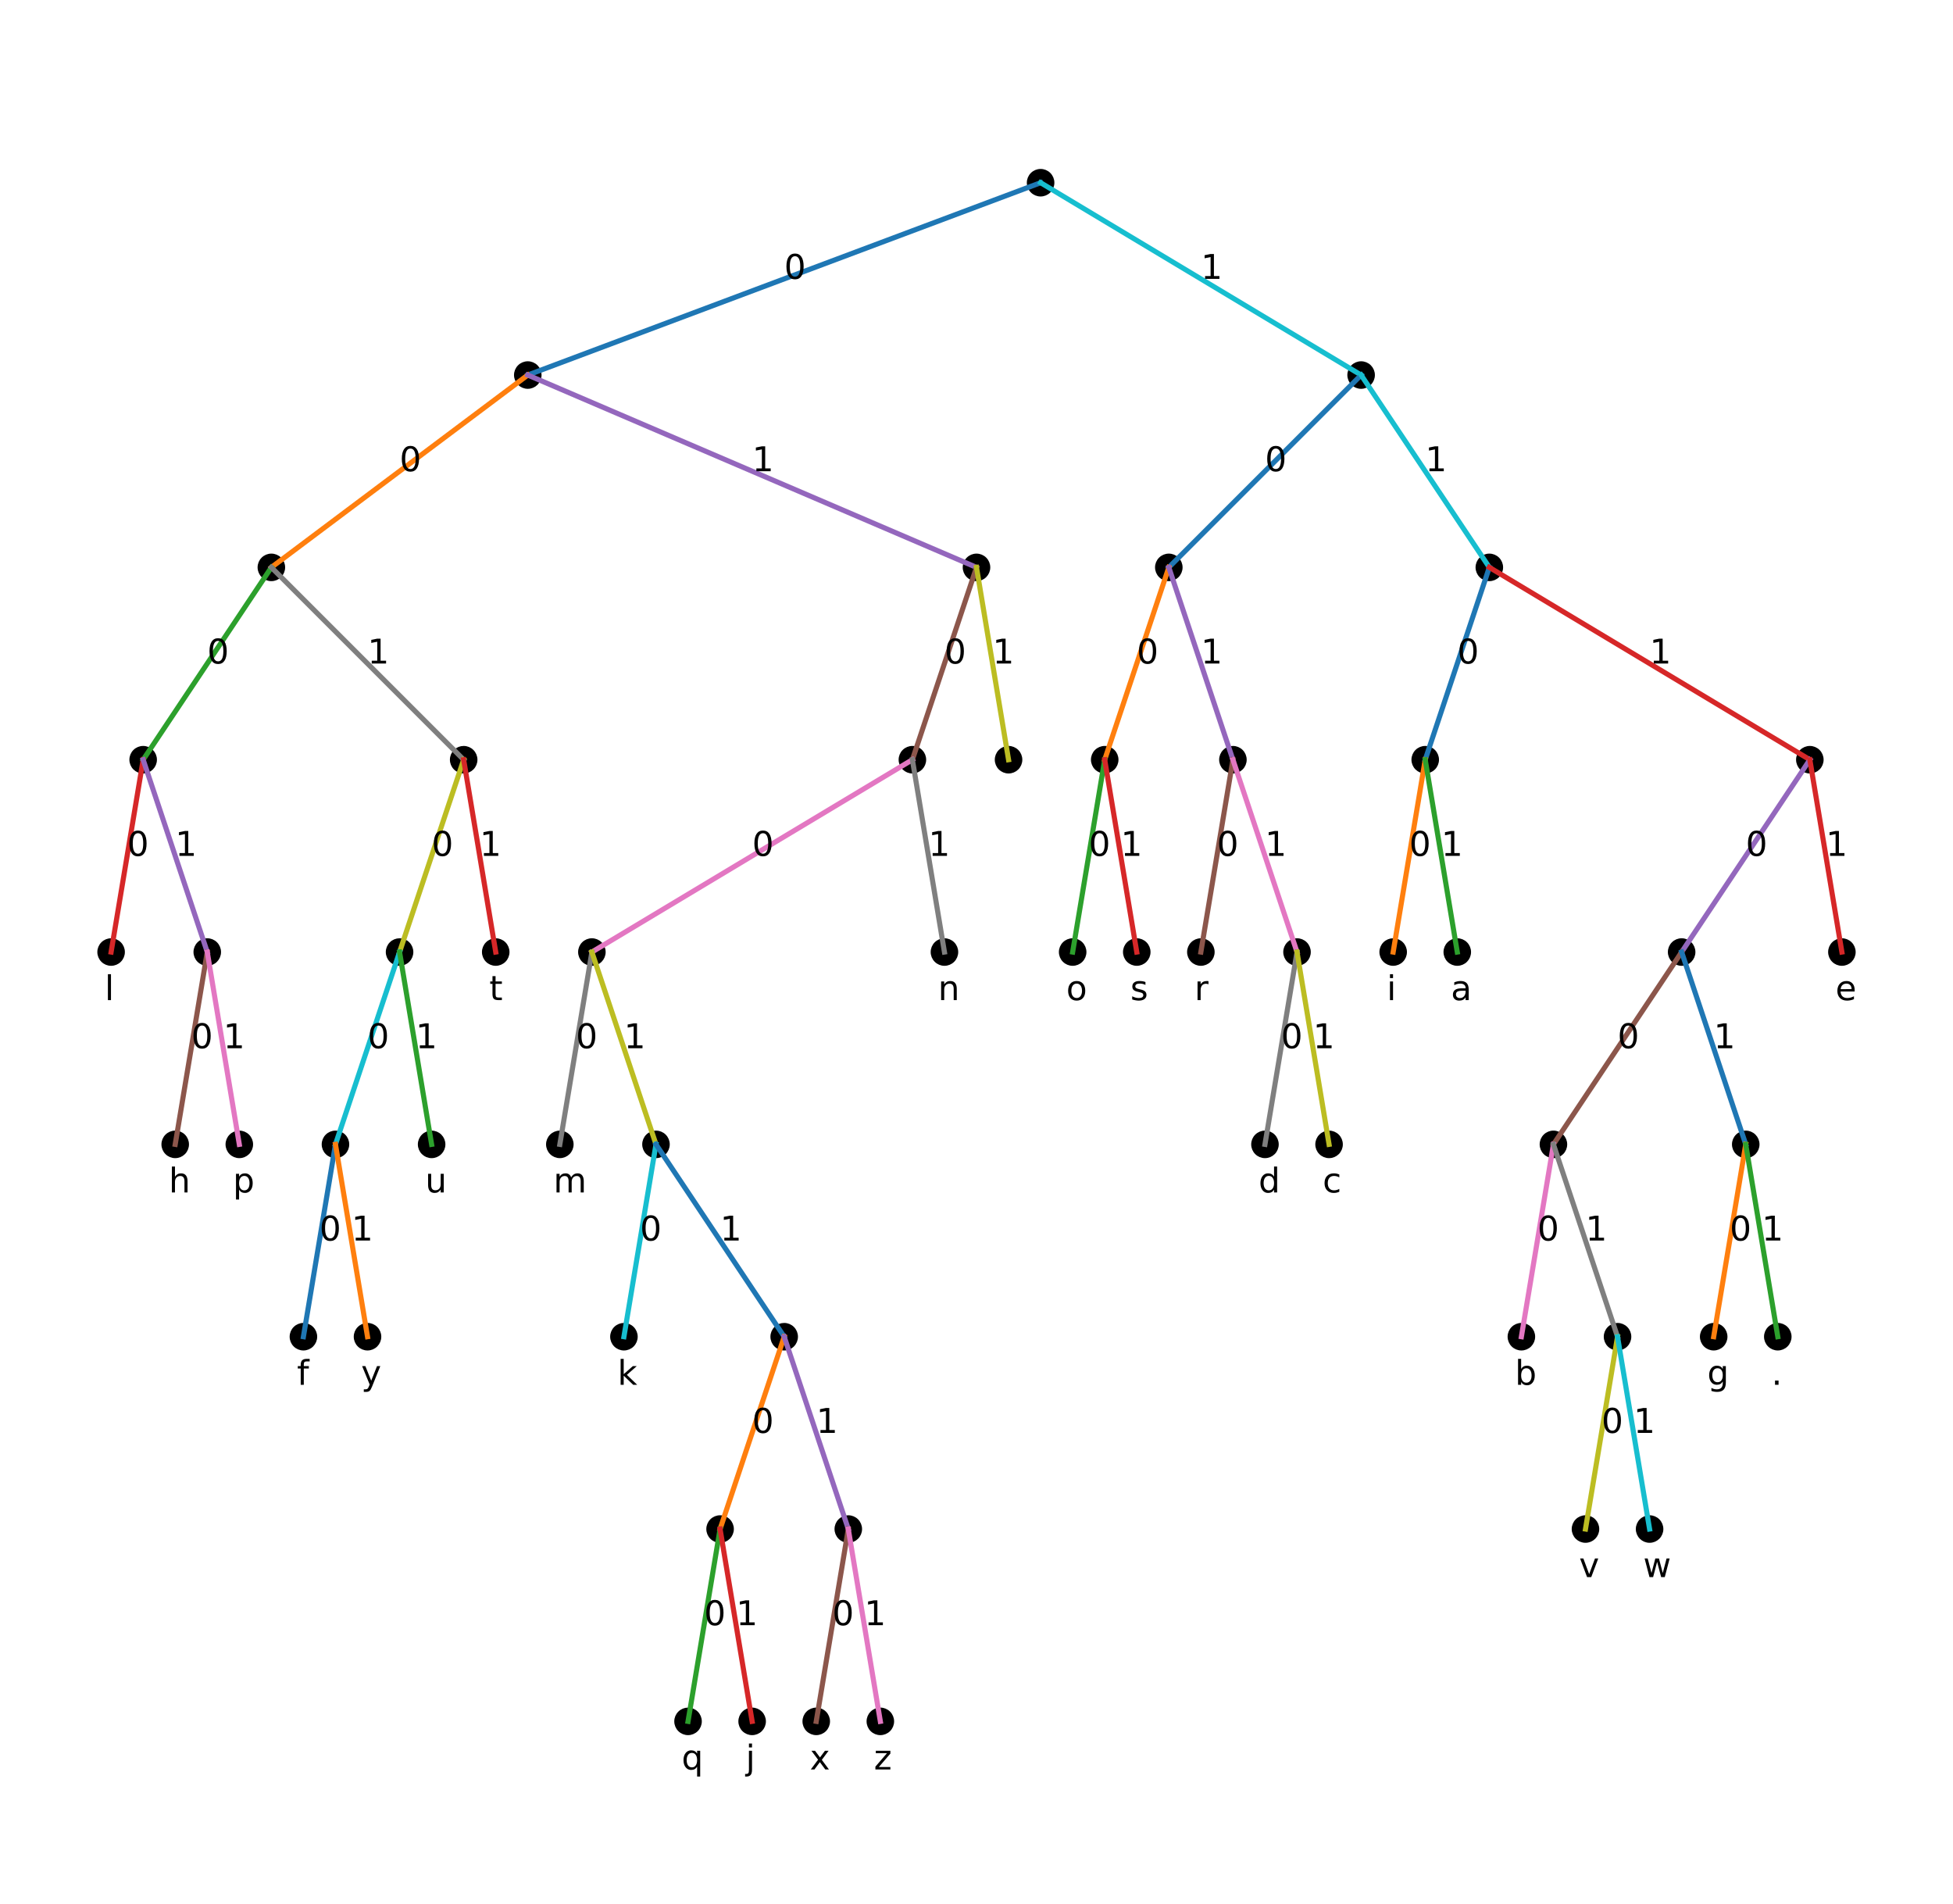 <?xml version="1.0" encoding="utf-8" standalone="no"?>
<!DOCTYPE svg PUBLIC "-//W3C//DTD SVG 1.1//EN"
  "http://www.w3.org/Graphics/SVG/1.1/DTD/svg11.dtd">
<!-- Created with matplotlib (https://matplotlib.org/) -->
<svg height="558pt" version="1.1" viewBox="0 0 572.4 558" width="572.4pt" xmlns="http://www.w3.org/2000/svg" xmlns:xlink="http://www.w3.org/1999/xlink">
 <defs>
  <style type="text/css">*{stroke-linecap:butt;stroke-linejoin:round;}</style>
 </defs>
 <g id="figure_1">
  <g id="patch_1">
   <path d="M 0 558 
L 572.4 558 
L 572.4 0 
L 0 0 
z
" style="fill:none;"/>
  </g>
  <g id="axes_1">
   <g id="PathCollection_1">
    <defs>
     <path d="M 0 3.536 
C 0.938 3.536 1.837 3.163 2.5 2.5 
C 3.163 1.837 3.536 0.938 3.536 0 
C 3.536 -0.938 3.163 -1.837 2.5 -2.5 
C 1.837 -3.163 0.938 -3.536 0 -3.536 
C -0.938 -3.536 -1.837 -3.163 -2.5 -2.5 
C -3.163 -1.837 -3.536 -0.938 -3.536 0 
C -3.536 0.938 -3.163 1.837 -2.5 2.5 
C -1.837 3.163 -0.938 3.536 0 3.536 
z
" id="m5a09c8dee0" style="stroke:#000000;"/>
    </defs>
    <g clip-path="url(#p4e99317c82)">
     <use style="stroke:#000000;" x="304.988" xlink:href="#m5a09c8dee0" y="53.545"/>
    </g>
   </g>
   <g id="PathCollection_2">
    <g clip-path="url(#p4e99317c82)">
     <use style="stroke:#000000;" x="154.685" xlink:href="#m5a09c8dee0" y="109.909"/>
    </g>
   </g>
   <g id="PathCollection_3">
    <g clip-path="url(#p4e99317c82)">
     <use style="stroke:#000000;" x="79.533" xlink:href="#m5a09c8dee0" y="166.273"/>
    </g>
   </g>
   <g id="PathCollection_4">
    <g clip-path="url(#p4e99317c82)">
     <use style="stroke:#000000;" x="41.958" xlink:href="#m5a09c8dee0" y="222.636"/>
    </g>
   </g>
   <g id="PathCollection_5">
    <g clip-path="url(#p4e99317c82)">
     <use style="stroke:#000000;" x="32.564" xlink:href="#m5a09c8dee0" y="279"/>
    </g>
   </g>
   <g id="PathCollection_6">
    <g clip-path="url(#p4e99317c82)">
     <use style="stroke:#000000;" x="60.745" xlink:href="#m5a09c8dee0" y="279"/>
    </g>
   </g>
   <g id="PathCollection_7">
    <g clip-path="url(#p4e99317c82)">
     <use style="stroke:#000000;" x="51.352" xlink:href="#m5a09c8dee0" y="335.364"/>
    </g>
   </g>
   <g id="PathCollection_8">
    <g clip-path="url(#p4e99317c82)">
     <use style="stroke:#000000;" x="70.139" xlink:href="#m5a09c8dee0" y="335.364"/>
    </g>
   </g>
   <g id="PathCollection_9">
    <g clip-path="url(#p4e99317c82)">
     <use style="stroke:#000000;" x="135.897" xlink:href="#m5a09c8dee0" y="222.636"/>
    </g>
   </g>
   <g id="PathCollection_10">
    <g clip-path="url(#p4e99317c82)">
     <use style="stroke:#000000;" x="117.109" xlink:href="#m5a09c8dee0" y="279"/>
    </g>
   </g>
   <g id="PathCollection_11">
    <g clip-path="url(#p4e99317c82)">
     <use style="stroke:#000000;" x="98.321" xlink:href="#m5a09c8dee0" y="335.364"/>
    </g>
   </g>
   <g id="PathCollection_12">
    <g clip-path="url(#p4e99317c82)">
     <use style="stroke:#000000;" x="88.927" xlink:href="#m5a09c8dee0" y="391.727"/>
    </g>
   </g>
   <g id="PathCollection_13">
    <g clip-path="url(#p4e99317c82)">
     <use style="stroke:#000000;" x="107.715" xlink:href="#m5a09c8dee0" y="391.727"/>
    </g>
   </g>
   <g id="PathCollection_14">
    <g clip-path="url(#p4e99317c82)">
     <use style="stroke:#000000;" x="126.503" xlink:href="#m5a09c8dee0" y="335.364"/>
    </g>
   </g>
   <g id="PathCollection_15">
    <g clip-path="url(#p4e99317c82)">
     <use style="stroke:#000000;" x="145.291" xlink:href="#m5a09c8dee0" y="279"/>
    </g>
   </g>
   <g id="PathCollection_16">
    <g clip-path="url(#p4e99317c82)">
     <use style="stroke:#000000;" x="286.2" xlink:href="#m5a09c8dee0" y="166.273"/>
    </g>
   </g>
   <g id="PathCollection_17">
    <g clip-path="url(#p4e99317c82)">
     <use style="stroke:#000000;" x="267.412" xlink:href="#m5a09c8dee0" y="222.636"/>
    </g>
   </g>
   <g id="PathCollection_18">
    <g clip-path="url(#p4e99317c82)">
     <use style="stroke:#000000;" x="173.473" xlink:href="#m5a09c8dee0" y="279"/>
    </g>
   </g>
   <g id="PathCollection_19">
    <g clip-path="url(#p4e99317c82)">
     <use style="stroke:#000000;" x="164.079" xlink:href="#m5a09c8dee0" y="335.364"/>
    </g>
   </g>
   <g id="PathCollection_20">
    <g clip-path="url(#p4e99317c82)">
     <use style="stroke:#000000;" x="192.261" xlink:href="#m5a09c8dee0" y="335.364"/>
    </g>
   </g>
   <g id="PathCollection_21">
    <g clip-path="url(#p4e99317c82)">
     <use style="stroke:#000000;" x="182.867" xlink:href="#m5a09c8dee0" y="391.727"/>
    </g>
   </g>
   <g id="PathCollection_22">
    <g clip-path="url(#p4e99317c82)">
     <use style="stroke:#000000;" x="229.836" xlink:href="#m5a09c8dee0" y="391.727"/>
    </g>
   </g>
   <g id="PathCollection_23">
    <g clip-path="url(#p4e99317c82)">
     <use style="stroke:#000000;" x="211.048" xlink:href="#m5a09c8dee0" y="448.091"/>
    </g>
   </g>
   <g id="PathCollection_24">
    <g clip-path="url(#p4e99317c82)">
     <use style="stroke:#000000;" x="201.655" xlink:href="#m5a09c8dee0" y="504.455"/>
    </g>
   </g>
   <g id="PathCollection_25">
    <g clip-path="url(#p4e99317c82)">
     <use style="stroke:#000000;" x="220.442" xlink:href="#m5a09c8dee0" y="504.455"/>
    </g>
   </g>
   <g id="PathCollection_26">
    <g clip-path="url(#p4e99317c82)">
     <use style="stroke:#000000;" x="248.624" xlink:href="#m5a09c8dee0" y="448.091"/>
    </g>
   </g>
   <g id="PathCollection_27">
    <g clip-path="url(#p4e99317c82)">
     <use style="stroke:#000000;" x="239.23" xlink:href="#m5a09c8dee0" y="504.455"/>
    </g>
   </g>
   <g id="PathCollection_28">
    <g clip-path="url(#p4e99317c82)">
     <use style="stroke:#000000;" x="258.018" xlink:href="#m5a09c8dee0" y="504.455"/>
    </g>
   </g>
   <g id="PathCollection_29">
    <g clip-path="url(#p4e99317c82)">
     <use style="stroke:#000000;" x="276.806" xlink:href="#m5a09c8dee0" y="279"/>
    </g>
   </g>
   <g id="PathCollection_30">
    <g clip-path="url(#p4e99317c82)">
     <use style="stroke:#000000;" x="295.594" xlink:href="#m5a09c8dee0" y="222.636"/>
    </g>
   </g>
   <g id="PathCollection_31">
    <g clip-path="url(#p4e99317c82)">
     <use style="stroke:#000000;" x="398.927" xlink:href="#m5a09c8dee0" y="109.909"/>
    </g>
   </g>
   <g id="PathCollection_32">
    <g clip-path="url(#p4e99317c82)">
     <use style="stroke:#000000;" x="342.564" xlink:href="#m5a09c8dee0" y="166.273"/>
    </g>
   </g>
   <g id="PathCollection_33">
    <g clip-path="url(#p4e99317c82)">
     <use style="stroke:#000000;" x="323.776" xlink:href="#m5a09c8dee0" y="222.636"/>
    </g>
   </g>
   <g id="PathCollection_34">
    <g clip-path="url(#p4e99317c82)">
     <use style="stroke:#000000;" x="314.382" xlink:href="#m5a09c8dee0" y="279"/>
    </g>
   </g>
   <g id="PathCollection_35">
    <g clip-path="url(#p4e99317c82)">
     <use style="stroke:#000000;" x="333.17" xlink:href="#m5a09c8dee0" y="279"/>
    </g>
   </g>
   <g id="PathCollection_36">
    <g clip-path="url(#p4e99317c82)">
     <use style="stroke:#000000;" x="361.352" xlink:href="#m5a09c8dee0" y="222.636"/>
    </g>
   </g>
   <g id="PathCollection_37">
    <g clip-path="url(#p4e99317c82)">
     <use style="stroke:#000000;" x="351.958" xlink:href="#m5a09c8dee0" y="279"/>
    </g>
   </g>
   <g id="PathCollection_38">
    <g clip-path="url(#p4e99317c82)">
     <use style="stroke:#000000;" x="380.139" xlink:href="#m5a09c8dee0" y="279"/>
    </g>
   </g>
   <g id="PathCollection_39">
    <g clip-path="url(#p4e99317c82)">
     <use style="stroke:#000000;" x="370.745" xlink:href="#m5a09c8dee0" y="335.364"/>
    </g>
   </g>
   <g id="PathCollection_40">
    <g clip-path="url(#p4e99317c82)">
     <use style="stroke:#000000;" x="389.533" xlink:href="#m5a09c8dee0" y="335.364"/>
    </g>
   </g>
   <g id="PathCollection_41">
    <g clip-path="url(#p4e99317c82)">
     <use style="stroke:#000000;" x="436.503" xlink:href="#m5a09c8dee0" y="166.273"/>
    </g>
   </g>
   <g id="PathCollection_42">
    <g clip-path="url(#p4e99317c82)">
     <use style="stroke:#000000;" x="417.715" xlink:href="#m5a09c8dee0" y="222.636"/>
    </g>
   </g>
   <g id="PathCollection_43">
    <g clip-path="url(#p4e99317c82)">
     <use style="stroke:#000000;" x="408.321" xlink:href="#m5a09c8dee0" y="279"/>
    </g>
   </g>
   <g id="PathCollection_44">
    <g clip-path="url(#p4e99317c82)">
     <use style="stroke:#000000;" x="427.109" xlink:href="#m5a09c8dee0" y="279"/>
    </g>
   </g>
   <g id="PathCollection_45">
    <g clip-path="url(#p4e99317c82)">
     <use style="stroke:#000000;" x="530.442" xlink:href="#m5a09c8dee0" y="222.636"/>
    </g>
   </g>
   <g id="PathCollection_46">
    <g clip-path="url(#p4e99317c82)">
     <use style="stroke:#000000;" x="492.867" xlink:href="#m5a09c8dee0" y="279"/>
    </g>
   </g>
   <g id="PathCollection_47">
    <g clip-path="url(#p4e99317c82)">
     <use style="stroke:#000000;" x="455.291" xlink:href="#m5a09c8dee0" y="335.364"/>
    </g>
   </g>
   <g id="PathCollection_48">
    <g clip-path="url(#p4e99317c82)">
     <use style="stroke:#000000;" x="445.897" xlink:href="#m5a09c8dee0" y="391.727"/>
    </g>
   </g>
   <g id="PathCollection_49">
    <g clip-path="url(#p4e99317c82)">
     <use style="stroke:#000000;" x="474.079" xlink:href="#m5a09c8dee0" y="391.727"/>
    </g>
   </g>
   <g id="PathCollection_50">
    <g clip-path="url(#p4e99317c82)">
     <use style="stroke:#000000;" x="464.685" xlink:href="#m5a09c8dee0" y="448.091"/>
    </g>
   </g>
   <g id="PathCollection_51">
    <g clip-path="url(#p4e99317c82)">
     <use style="stroke:#000000;" x="483.473" xlink:href="#m5a09c8dee0" y="448.091"/>
    </g>
   </g>
   <g id="PathCollection_52">
    <g clip-path="url(#p4e99317c82)">
     <use style="stroke:#000000;" x="511.655" xlink:href="#m5a09c8dee0" y="335.364"/>
    </g>
   </g>
   <g id="PathCollection_53">
    <g clip-path="url(#p4e99317c82)">
     <use style="stroke:#000000;" x="502.261" xlink:href="#m5a09c8dee0" y="391.727"/>
    </g>
   </g>
   <g id="PathCollection_54">
    <g clip-path="url(#p4e99317c82)">
     <use style="stroke:#000000;" x="521.048" xlink:href="#m5a09c8dee0" y="391.727"/>
    </g>
   </g>
   <g id="PathCollection_55">
    <g clip-path="url(#p4e99317c82)">
     <use style="stroke:#000000;" x="539.836" xlink:href="#m5a09c8dee0" y="279"/>
    </g>
   </g>
   <g id="line2d_1">
    <path clip-path="url(#p4e99317c82)" d="M 304.988 53.545 
L 154.685 109.909 
" style="fill:none;stroke:#1f77b4;stroke-linecap:square;stroke-width:1.5;"/>
   </g>
   <g id="line2d_2">
    <path clip-path="url(#p4e99317c82)" d="M 154.685 109.909 
L 79.533 166.273 
" style="fill:none;stroke:#ff7f0e;stroke-linecap:square;stroke-width:1.5;"/>
   </g>
   <g id="line2d_3">
    <path clip-path="url(#p4e99317c82)" d="M 79.533 166.273 
L 41.958 222.636 
" style="fill:none;stroke:#2ca02c;stroke-linecap:square;stroke-width:1.5;"/>
   </g>
   <g id="line2d_4">
    <path clip-path="url(#p4e99317c82)" d="M 41.958 222.636 
L 32.564 279 
" style="fill:none;stroke:#d62728;stroke-linecap:square;stroke-width:1.5;"/>
   </g>
   <g id="line2d_5">
    <path clip-path="url(#p4e99317c82)" d="M 41.958 222.636 
L 60.745 279 
" style="fill:none;stroke:#9467bd;stroke-linecap:square;stroke-width:1.5;"/>
   </g>
   <g id="line2d_6">
    <path clip-path="url(#p4e99317c82)" d="M 60.745 279 
L 51.352 335.364 
" style="fill:none;stroke:#8c564b;stroke-linecap:square;stroke-width:1.5;"/>
   </g>
   <g id="line2d_7">
    <path clip-path="url(#p4e99317c82)" d="M 60.745 279 
L 70.139 335.364 
" style="fill:none;stroke:#e377c2;stroke-linecap:square;stroke-width:1.5;"/>
   </g>
   <g id="line2d_8">
    <path clip-path="url(#p4e99317c82)" d="M 79.533 166.273 
L 135.897 222.636 
" style="fill:none;stroke:#7f7f7f;stroke-linecap:square;stroke-width:1.5;"/>
   </g>
   <g id="line2d_9">
    <path clip-path="url(#p4e99317c82)" d="M 135.897 222.636 
L 117.109 279 
" style="fill:none;stroke:#bcbd22;stroke-linecap:square;stroke-width:1.5;"/>
   </g>
   <g id="line2d_10">
    <path clip-path="url(#p4e99317c82)" d="M 117.109 279 
L 98.321 335.364 
" style="fill:none;stroke:#17becf;stroke-linecap:square;stroke-width:1.5;"/>
   </g>
   <g id="line2d_11">
    <path clip-path="url(#p4e99317c82)" d="M 98.321 335.364 
L 88.927 391.727 
" style="fill:none;stroke:#1f77b4;stroke-linecap:square;stroke-width:1.5;"/>
   </g>
   <g id="line2d_12">
    <path clip-path="url(#p4e99317c82)" d="M 98.321 335.364 
L 107.715 391.727 
" style="fill:none;stroke:#ff7f0e;stroke-linecap:square;stroke-width:1.5;"/>
   </g>
   <g id="line2d_13">
    <path clip-path="url(#p4e99317c82)" d="M 117.109 279 
L 126.503 335.364 
" style="fill:none;stroke:#2ca02c;stroke-linecap:square;stroke-width:1.5;"/>
   </g>
   <g id="line2d_14">
    <path clip-path="url(#p4e99317c82)" d="M 135.897 222.636 
L 145.291 279 
" style="fill:none;stroke:#d62728;stroke-linecap:square;stroke-width:1.5;"/>
   </g>
   <g id="line2d_15">
    <path clip-path="url(#p4e99317c82)" d="M 154.685 109.909 
L 286.2 166.273 
" style="fill:none;stroke:#9467bd;stroke-linecap:square;stroke-width:1.5;"/>
   </g>
   <g id="line2d_16">
    <path clip-path="url(#p4e99317c82)" d="M 286.2 166.273 
L 267.412 222.636 
" style="fill:none;stroke:#8c564b;stroke-linecap:square;stroke-width:1.5;"/>
   </g>
   <g id="line2d_17">
    <path clip-path="url(#p4e99317c82)" d="M 267.412 222.636 
L 173.473 279 
" style="fill:none;stroke:#e377c2;stroke-linecap:square;stroke-width:1.5;"/>
   </g>
   <g id="line2d_18">
    <path clip-path="url(#p4e99317c82)" d="M 173.473 279 
L 164.079 335.364 
" style="fill:none;stroke:#7f7f7f;stroke-linecap:square;stroke-width:1.5;"/>
   </g>
   <g id="line2d_19">
    <path clip-path="url(#p4e99317c82)" d="M 173.473 279 
L 192.261 335.364 
" style="fill:none;stroke:#bcbd22;stroke-linecap:square;stroke-width:1.5;"/>
   </g>
   <g id="line2d_20">
    <path clip-path="url(#p4e99317c82)" d="M 192.261 335.364 
L 182.867 391.727 
" style="fill:none;stroke:#17becf;stroke-linecap:square;stroke-width:1.5;"/>
   </g>
   <g id="line2d_21">
    <path clip-path="url(#p4e99317c82)" d="M 192.261 335.364 
L 229.836 391.727 
" style="fill:none;stroke:#1f77b4;stroke-linecap:square;stroke-width:1.5;"/>
   </g>
   <g id="line2d_22">
    <path clip-path="url(#p4e99317c82)" d="M 229.836 391.727 
L 211.048 448.091 
" style="fill:none;stroke:#ff7f0e;stroke-linecap:square;stroke-width:1.5;"/>
   </g>
   <g id="line2d_23">
    <path clip-path="url(#p4e99317c82)" d="M 211.048 448.091 
L 201.655 504.455 
" style="fill:none;stroke:#2ca02c;stroke-linecap:square;stroke-width:1.5;"/>
   </g>
   <g id="line2d_24">
    <path clip-path="url(#p4e99317c82)" d="M 211.048 448.091 
L 220.442 504.455 
" style="fill:none;stroke:#d62728;stroke-linecap:square;stroke-width:1.5;"/>
   </g>
   <g id="line2d_25">
    <path clip-path="url(#p4e99317c82)" d="M 229.836 391.727 
L 248.624 448.091 
" style="fill:none;stroke:#9467bd;stroke-linecap:square;stroke-width:1.5;"/>
   </g>
   <g id="line2d_26">
    <path clip-path="url(#p4e99317c82)" d="M 248.624 448.091 
L 239.23 504.455 
" style="fill:none;stroke:#8c564b;stroke-linecap:square;stroke-width:1.5;"/>
   </g>
   <g id="line2d_27">
    <path clip-path="url(#p4e99317c82)" d="M 248.624 448.091 
L 258.018 504.455 
" style="fill:none;stroke:#e377c2;stroke-linecap:square;stroke-width:1.5;"/>
   </g>
   <g id="line2d_28">
    <path clip-path="url(#p4e99317c82)" d="M 267.412 222.636 
L 276.806 279 
" style="fill:none;stroke:#7f7f7f;stroke-linecap:square;stroke-width:1.5;"/>
   </g>
   <g id="line2d_29">
    <path clip-path="url(#p4e99317c82)" d="M 286.2 166.273 
L 295.594 222.636 
" style="fill:none;stroke:#bcbd22;stroke-linecap:square;stroke-width:1.5;"/>
   </g>
   <g id="line2d_30">
    <path clip-path="url(#p4e99317c82)" d="M 304.988 53.545 
L 398.927 109.909 
" style="fill:none;stroke:#17becf;stroke-linecap:square;stroke-width:1.5;"/>
   </g>
   <g id="line2d_31">
    <path clip-path="url(#p4e99317c82)" d="M 398.927 109.909 
L 342.564 166.273 
" style="fill:none;stroke:#1f77b4;stroke-linecap:square;stroke-width:1.5;"/>
   </g>
   <g id="line2d_32">
    <path clip-path="url(#p4e99317c82)" d="M 342.564 166.273 
L 323.776 222.636 
" style="fill:none;stroke:#ff7f0e;stroke-linecap:square;stroke-width:1.5;"/>
   </g>
   <g id="line2d_33">
    <path clip-path="url(#p4e99317c82)" d="M 323.776 222.636 
L 314.382 279 
" style="fill:none;stroke:#2ca02c;stroke-linecap:square;stroke-width:1.5;"/>
   </g>
   <g id="line2d_34">
    <path clip-path="url(#p4e99317c82)" d="M 323.776 222.636 
L 333.17 279 
" style="fill:none;stroke:#d62728;stroke-linecap:square;stroke-width:1.5;"/>
   </g>
   <g id="line2d_35">
    <path clip-path="url(#p4e99317c82)" d="M 342.564 166.273 
L 361.352 222.636 
" style="fill:none;stroke:#9467bd;stroke-linecap:square;stroke-width:1.5;"/>
   </g>
   <g id="line2d_36">
    <path clip-path="url(#p4e99317c82)" d="M 361.352 222.636 
L 351.958 279 
" style="fill:none;stroke:#8c564b;stroke-linecap:square;stroke-width:1.5;"/>
   </g>
   <g id="line2d_37">
    <path clip-path="url(#p4e99317c82)" d="M 361.352 222.636 
L 380.139 279 
" style="fill:none;stroke:#e377c2;stroke-linecap:square;stroke-width:1.5;"/>
   </g>
   <g id="line2d_38">
    <path clip-path="url(#p4e99317c82)" d="M 380.139 279 
L 370.745 335.364 
" style="fill:none;stroke:#7f7f7f;stroke-linecap:square;stroke-width:1.5;"/>
   </g>
   <g id="line2d_39">
    <path clip-path="url(#p4e99317c82)" d="M 380.139 279 
L 389.533 335.364 
" style="fill:none;stroke:#bcbd22;stroke-linecap:square;stroke-width:1.5;"/>
   </g>
   <g id="line2d_40">
    <path clip-path="url(#p4e99317c82)" d="M 398.927 109.909 
L 436.503 166.273 
" style="fill:none;stroke:#17becf;stroke-linecap:square;stroke-width:1.5;"/>
   </g>
   <g id="line2d_41">
    <path clip-path="url(#p4e99317c82)" d="M 436.503 166.273 
L 417.715 222.636 
" style="fill:none;stroke:#1f77b4;stroke-linecap:square;stroke-width:1.5;"/>
   </g>
   <g id="line2d_42">
    <path clip-path="url(#p4e99317c82)" d="M 417.715 222.636 
L 408.321 279 
" style="fill:none;stroke:#ff7f0e;stroke-linecap:square;stroke-width:1.5;"/>
   </g>
   <g id="line2d_43">
    <path clip-path="url(#p4e99317c82)" d="M 417.715 222.636 
L 427.109 279 
" style="fill:none;stroke:#2ca02c;stroke-linecap:square;stroke-width:1.5;"/>
   </g>
   <g id="line2d_44">
    <path clip-path="url(#p4e99317c82)" d="M 436.503 166.273 
L 530.442 222.636 
" style="fill:none;stroke:#d62728;stroke-linecap:square;stroke-width:1.5;"/>
   </g>
   <g id="line2d_45">
    <path clip-path="url(#p4e99317c82)" d="M 530.442 222.636 
L 492.867 279 
" style="fill:none;stroke:#9467bd;stroke-linecap:square;stroke-width:1.5;"/>
   </g>
   <g id="line2d_46">
    <path clip-path="url(#p4e99317c82)" d="M 492.867 279 
L 455.291 335.364 
" style="fill:none;stroke:#8c564b;stroke-linecap:square;stroke-width:1.5;"/>
   </g>
   <g id="line2d_47">
    <path clip-path="url(#p4e99317c82)" d="M 455.291 335.364 
L 445.897 391.727 
" style="fill:none;stroke:#e377c2;stroke-linecap:square;stroke-width:1.5;"/>
   </g>
   <g id="line2d_48">
    <path clip-path="url(#p4e99317c82)" d="M 455.291 335.364 
L 474.079 391.727 
" style="fill:none;stroke:#7f7f7f;stroke-linecap:square;stroke-width:1.5;"/>
   </g>
   <g id="line2d_49">
    <path clip-path="url(#p4e99317c82)" d="M 474.079 391.727 
L 464.685 448.091 
" style="fill:none;stroke:#bcbd22;stroke-linecap:square;stroke-width:1.5;"/>
   </g>
   <g id="line2d_50">
    <path clip-path="url(#p4e99317c82)" d="M 474.079 391.727 
L 483.473 448.091 
" style="fill:none;stroke:#17becf;stroke-linecap:square;stroke-width:1.5;"/>
   </g>
   <g id="line2d_51">
    <path clip-path="url(#p4e99317c82)" d="M 492.867 279 
L 511.655 335.364 
" style="fill:none;stroke:#1f77b4;stroke-linecap:square;stroke-width:1.5;"/>
   </g>
   <g id="line2d_52">
    <path clip-path="url(#p4e99317c82)" d="M 511.655 335.364 
L 502.261 391.727 
" style="fill:none;stroke:#ff7f0e;stroke-linecap:square;stroke-width:1.5;"/>
   </g>
   <g id="line2d_53">
    <path clip-path="url(#p4e99317c82)" d="M 511.655 335.364 
L 521.048 391.727 
" style="fill:none;stroke:#2ca02c;stroke-linecap:square;stroke-width:1.5;"/>
   </g>
   <g id="line2d_54">
    <path clip-path="url(#p4e99317c82)" d="M 530.442 222.636 
L 539.836 279 
" style="fill:none;stroke:#d62728;stroke-linecap:square;stroke-width:1.5;"/>
   </g>
   <g id="text_1">
    <!-- 0 -->
    <g transform="translate(229.836 81.727)scale(0.1 -0.1)">
     <defs>
      <path d="M 31.781 66.406 
Q 24.172 66.406 20.328 58.906 
Q 16.5 51.422 16.5 36.375 
Q 16.5 21.391 20.328 13.891 
Q 24.172 6.391 31.781 6.391 
Q 39.453 6.391 43.281 13.891 
Q 47.125 21.391 47.125 36.375 
Q 47.125 51.422 43.281 58.906 
Q 39.453 66.406 31.781 66.406 
z
M 31.781 74.219 
Q 44.047 74.219 50.516 64.516 
Q 56.984 54.828 56.984 36.375 
Q 56.984 17.969 50.516 8.266 
Q 44.047 -1.422 31.781 -1.422 
Q 19.531 -1.422 13.062 8.266 
Q 6.594 17.969 6.594 36.375 
Q 6.594 54.828 13.062 64.516 
Q 19.531 74.219 31.781 74.219 
z
" id="DejaVuSans-48"/>
     </defs>
     <use xlink:href="#DejaVuSans-48"/>
    </g>
   </g>
   <g id="text_2">
    <!-- 0 -->
    <g transform="translate(117.109 138.091)scale(0.1 -0.1)">
     <use xlink:href="#DejaVuSans-48"/>
    </g>
   </g>
   <g id="text_3">
    <!-- 0 -->
    <g transform="translate(60.745 194.455)scale(0.1 -0.1)">
     <use xlink:href="#DejaVuSans-48"/>
    </g>
   </g>
   <g id="text_4">
    <!-- 0 -->
    <g transform="translate(37.261 250.818)scale(0.1 -0.1)">
     <use xlink:href="#DejaVuSans-48"/>
    </g>
   </g>
   <g id="text_5">
    <!-- l -->
    <g transform="translate(30.685 293.091)scale(0.1 -0.1)">
     <defs>
      <path d="M 9.422 75.984 
L 18.406 75.984 
L 18.406 0 
L 9.422 0 
z
" id="DejaVuSans-108"/>
     </defs>
     <use xlink:href="#DejaVuSans-108"/>
    </g>
   </g>
   <g id="text_6">
    <!-- 1 -->
    <g transform="translate(51.352 250.818)scale(0.1 -0.1)">
     <defs>
      <path d="M 12.406 8.297 
L 28.516 8.297 
L 28.516 63.922 
L 10.984 60.406 
L 10.984 69.391 
L 28.422 72.906 
L 38.281 72.906 
L 38.281 8.297 
L 54.391 8.297 
L 54.391 0 
L 12.406 0 
z
" id="DejaVuSans-49"/>
     </defs>
     <use xlink:href="#DejaVuSans-49"/>
    </g>
   </g>
   <g id="text_7">
    <!-- 0 -->
    <g transform="translate(56.048 307.182)scale(0.1 -0.1)">
     <use xlink:href="#DejaVuSans-48"/>
    </g>
   </g>
   <g id="text_8">
    <!-- h -->
    <g transform="translate(49.473 349.455)scale(0.1 -0.1)">
     <defs>
      <path d="M 54.891 33.016 
L 54.891 0 
L 45.906 0 
L 45.906 32.719 
Q 45.906 40.484 42.875 44.328 
Q 39.844 48.188 33.797 48.188 
Q 26.516 48.188 22.312 43.547 
Q 18.109 38.922 18.109 30.906 
L 18.109 0 
L 9.078 0 
L 9.078 75.984 
L 18.109 75.984 
L 18.109 46.188 
Q 21.344 51.125 25.703 53.562 
Q 30.078 56 35.797 56 
Q 45.219 56 50.047 50.172 
Q 54.891 44.344 54.891 33.016 
z
" id="DejaVuSans-104"/>
     </defs>
     <use xlink:href="#DejaVuSans-104"/>
    </g>
   </g>
   <g id="text_9">
    <!-- 1 -->
    <g transform="translate(65.442 307.182)scale(0.1 -0.1)">
     <use xlink:href="#DejaVuSans-49"/>
    </g>
   </g>
   <g id="text_10">
    <!-- p -->
    <g transform="translate(68.261 349.455)scale(0.1 -0.1)">
     <defs>
      <path d="M 18.109 8.203 
L 18.109 -20.797 
L 9.078 -20.797 
L 9.078 54.688 
L 18.109 54.688 
L 18.109 46.391 
Q 20.953 51.266 25.266 53.625 
Q 29.594 56 35.594 56 
Q 45.562 56 51.781 48.094 
Q 58.016 40.188 58.016 27.297 
Q 58.016 14.406 51.781 6.484 
Q 45.562 -1.422 35.594 -1.422 
Q 29.594 -1.422 25.266 0.953 
Q 20.953 3.328 18.109 8.203 
z
M 48.688 27.297 
Q 48.688 37.203 44.609 42.844 
Q 40.531 48.484 33.406 48.484 
Q 26.266 48.484 22.188 42.844 
Q 18.109 37.203 18.109 27.297 
Q 18.109 17.391 22.188 11.75 
Q 26.266 6.109 33.406 6.109 
Q 40.531 6.109 44.609 11.75 
Q 48.688 17.391 48.688 27.297 
z
" id="DejaVuSans-112"/>
     </defs>
     <use xlink:href="#DejaVuSans-112"/>
    </g>
   </g>
   <g id="text_11">
    <!-- 1 -->
    <g transform="translate(107.715 194.455)scale(0.1 -0.1)">
     <use xlink:href="#DejaVuSans-49"/>
    </g>
   </g>
   <g id="text_12">
    <!-- 0 -->
    <g transform="translate(126.503 250.818)scale(0.1 -0.1)">
     <use xlink:href="#DejaVuSans-48"/>
    </g>
   </g>
   <g id="text_13">
    <!-- 0 -->
    <g transform="translate(107.715 307.182)scale(0.1 -0.1)">
     <use xlink:href="#DejaVuSans-48"/>
    </g>
   </g>
   <g id="text_14">
    <!-- 0 -->
    <g transform="translate(93.624 363.545)scale(0.1 -0.1)">
     <use xlink:href="#DejaVuSans-48"/>
    </g>
   </g>
   <g id="text_15">
    <!-- f -->
    <g transform="translate(87.048 405.818)scale(0.1 -0.1)">
     <defs>
      <path d="M 37.109 75.984 
L 37.109 68.5 
L 28.516 68.5 
Q 23.688 68.5 21.797 66.547 
Q 19.922 64.594 19.922 59.516 
L 19.922 54.688 
L 34.719 54.688 
L 34.719 47.703 
L 19.922 47.703 
L 19.922 0 
L 10.891 0 
L 10.891 47.703 
L 2.297 47.703 
L 2.297 54.688 
L 10.891 54.688 
L 10.891 58.5 
Q 10.891 67.625 15.141 71.797 
Q 19.391 75.984 28.609 75.984 
z
" id="DejaVuSans-102"/>
     </defs>
     <use xlink:href="#DejaVuSans-102"/>
    </g>
   </g>
   <g id="text_16">
    <!-- 1 -->
    <g transform="translate(103.018 363.545)scale(0.1 -0.1)">
     <use xlink:href="#DejaVuSans-49"/>
    </g>
   </g>
   <g id="text_17">
    <!-- y -->
    <g transform="translate(105.836 405.818)scale(0.1 -0.1)">
     <defs>
      <path d="M 32.172 -5.078 
Q 28.375 -14.844 24.75 -17.812 
Q 21.141 -20.797 15.094 -20.797 
L 7.906 -20.797 
L 7.906 -13.281 
L 13.188 -13.281 
Q 16.891 -13.281 18.938 -11.516 
Q 21 -9.766 23.484 -3.219 
L 25.094 0.875 
L 2.984 54.688 
L 12.5 54.688 
L 29.594 11.922 
L 46.688 54.688 
L 56.203 54.688 
z
" id="DejaVuSans-121"/>
     </defs>
     <use xlink:href="#DejaVuSans-121"/>
    </g>
   </g>
   <g id="text_18">
    <!-- 1 -->
    <g transform="translate(121.806 307.182)scale(0.1 -0.1)">
     <use xlink:href="#DejaVuSans-49"/>
    </g>
   </g>
   <g id="text_19">
    <!-- u -->
    <g transform="translate(124.624 349.455)scale(0.1 -0.1)">
     <defs>
      <path d="M 8.5 21.578 
L 8.5 54.688 
L 17.484 54.688 
L 17.484 21.922 
Q 17.484 14.156 20.5 10.266 
Q 23.531 6.391 29.594 6.391 
Q 36.859 6.391 41.078 11.031 
Q 45.312 15.672 45.312 23.688 
L 45.312 54.688 
L 54.297 54.688 
L 54.297 0 
L 45.312 0 
L 45.312 8.406 
Q 42.047 3.422 37.719 1 
Q 33.406 -1.422 27.688 -1.422 
Q 18.266 -1.422 13.375 4.438 
Q 8.5 10.297 8.5 21.578 
z
M 31.109 56 
z
" id="DejaVuSans-117"/>
     </defs>
     <use xlink:href="#DejaVuSans-117"/>
    </g>
   </g>
   <g id="text_20">
    <!-- 1 -->
    <g transform="translate(140.594 250.818)scale(0.1 -0.1)">
     <use xlink:href="#DejaVuSans-49"/>
    </g>
   </g>
   <g id="text_21">
    <!-- t -->
    <g transform="translate(143.412 293.091)scale(0.1 -0.1)">
     <defs>
      <path d="M 18.312 70.219 
L 18.312 54.688 
L 36.812 54.688 
L 36.812 47.703 
L 18.312 47.703 
L 18.312 18.016 
Q 18.312 11.328 20.141 9.422 
Q 21.969 7.516 27.594 7.516 
L 36.812 7.516 
L 36.812 0 
L 27.594 0 
Q 17.188 0 13.234 3.875 
Q 9.281 7.766 9.281 18.016 
L 9.281 47.703 
L 2.688 47.703 
L 2.688 54.688 
L 9.281 54.688 
L 9.281 70.219 
z
" id="DejaVuSans-116"/>
     </defs>
     <use xlink:href="#DejaVuSans-116"/>
    </g>
   </g>
   <g id="text_22">
    <!-- 1 -->
    <g transform="translate(220.442 138.091)scale(0.1 -0.1)">
     <use xlink:href="#DejaVuSans-49"/>
    </g>
   </g>
   <g id="text_23">
    <!-- 0 -->
    <g transform="translate(276.806 194.455)scale(0.1 -0.1)">
     <use xlink:href="#DejaVuSans-48"/>
    </g>
   </g>
   <g id="text_24">
    <!-- 0 -->
    <g transform="translate(220.442 250.818)scale(0.1 -0.1)">
     <use xlink:href="#DejaVuSans-48"/>
    </g>
   </g>
   <g id="text_25">
    <!-- 0 -->
    <g transform="translate(168.776 307.182)scale(0.1 -0.1)">
     <use xlink:href="#DejaVuSans-48"/>
    </g>
   </g>
   <g id="text_26">
    <!-- m -->
    <g transform="translate(162.2 349.455)scale(0.1 -0.1)">
     <defs>
      <path d="M 52 44.188 
Q 55.375 50.25 60.062 53.125 
Q 64.75 56 71.094 56 
Q 79.641 56 84.281 50.016 
Q 88.922 44.047 88.922 33.016 
L 88.922 0 
L 79.891 0 
L 79.891 32.719 
Q 79.891 40.578 77.094 44.375 
Q 74.312 48.188 68.609 48.188 
Q 61.625 48.188 57.562 43.547 
Q 53.516 38.922 53.516 30.906 
L 53.516 0 
L 44.484 0 
L 44.484 32.719 
Q 44.484 40.625 41.703 44.406 
Q 38.922 48.188 33.109 48.188 
Q 26.219 48.188 22.156 43.531 
Q 18.109 38.875 18.109 30.906 
L 18.109 0 
L 9.078 0 
L 9.078 54.688 
L 18.109 54.688 
L 18.109 46.188 
Q 21.188 51.219 25.484 53.609 
Q 29.781 56 35.688 56 
Q 41.656 56 45.828 52.969 
Q 50 49.953 52 44.188 
z
" id="DejaVuSans-109"/>
     </defs>
     <use xlink:href="#DejaVuSans-109"/>
    </g>
   </g>
   <g id="text_27">
    <!-- 1 -->
    <g transform="translate(182.867 307.182)scale(0.1 -0.1)">
     <use xlink:href="#DejaVuSans-49"/>
    </g>
   </g>
   <g id="text_28">
    <!-- 0 -->
    <g transform="translate(187.564 363.545)scale(0.1 -0.1)">
     <use xlink:href="#DejaVuSans-48"/>
    </g>
   </g>
   <g id="text_29">
    <!-- k -->
    <g transform="translate(180.988 405.818)scale(0.1 -0.1)">
     <defs>
      <path d="M 9.078 75.984 
L 18.109 75.984 
L 18.109 31.109 
L 44.922 54.688 
L 56.391 54.688 
L 27.391 29.109 
L 57.625 0 
L 45.906 0 
L 18.109 26.703 
L 18.109 0 
L 9.078 0 
z
" id="DejaVuSans-107"/>
     </defs>
     <use xlink:href="#DejaVuSans-107"/>
    </g>
   </g>
   <g id="text_30">
    <!-- 1 -->
    <g transform="translate(211.048 363.545)scale(0.1 -0.1)">
     <use xlink:href="#DejaVuSans-49"/>
    </g>
   </g>
   <g id="text_31">
    <!-- 0 -->
    <g transform="translate(220.442 419.909)scale(0.1 -0.1)">
     <use xlink:href="#DejaVuSans-48"/>
    </g>
   </g>
   <g id="text_32">
    <!-- 0 -->
    <g transform="translate(206.352 476.273)scale(0.1 -0.1)">
     <use xlink:href="#DejaVuSans-48"/>
    </g>
   </g>
   <g id="text_33">
    <!-- q -->
    <g transform="translate(199.776 518.545)scale(0.1 -0.1)">
     <defs>
      <path d="M 14.797 27.297 
Q 14.797 17.391 18.875 11.75 
Q 22.953 6.109 30.078 6.109 
Q 37.203 6.109 41.297 11.75 
Q 45.406 17.391 45.406 27.297 
Q 45.406 37.203 41.297 42.844 
Q 37.203 48.484 30.078 48.484 
Q 22.953 48.484 18.875 42.844 
Q 14.797 37.203 14.797 27.297 
z
M 45.406 8.203 
Q 42.578 3.328 38.25 0.953 
Q 33.938 -1.422 27.875 -1.422 
Q 17.969 -1.422 11.734 6.484 
Q 5.516 14.406 5.516 27.297 
Q 5.516 40.188 11.734 48.094 
Q 17.969 56 27.875 56 
Q 33.938 56 38.25 53.625 
Q 42.578 51.266 45.406 46.391 
L 45.406 54.688 
L 54.391 54.688 
L 54.391 -20.797 
L 45.406 -20.797 
z
" id="DejaVuSans-113"/>
     </defs>
     <use xlink:href="#DejaVuSans-113"/>
    </g>
   </g>
   <g id="text_34">
    <!-- 1 -->
    <g transform="translate(215.745 476.273)scale(0.1 -0.1)">
     <use xlink:href="#DejaVuSans-49"/>
    </g>
   </g>
   <g id="text_35">
    <!-- j -->
    <g transform="translate(218.564 518.545)scale(0.1 -0.1)">
     <defs>
      <path d="M 9.422 54.688 
L 18.406 54.688 
L 18.406 -0.984 
Q 18.406 -11.422 14.422 -16.109 
Q 10.453 -20.797 1.609 -20.797 
L -1.812 -20.797 
L -1.812 -13.188 
L 0.594 -13.188 
Q 5.719 -13.188 7.562 -10.812 
Q 9.422 -8.453 9.422 -0.984 
z
M 9.422 75.984 
L 18.406 75.984 
L 18.406 64.594 
L 9.422 64.594 
z
" id="DejaVuSans-106"/>
     </defs>
     <use xlink:href="#DejaVuSans-106"/>
    </g>
   </g>
   <g id="text_36">
    <!-- 1 -->
    <g transform="translate(239.23 419.909)scale(0.1 -0.1)">
     <use xlink:href="#DejaVuSans-49"/>
    </g>
   </g>
   <g id="text_37">
    <!-- 0 -->
    <g transform="translate(243.927 476.273)scale(0.1 -0.1)">
     <use xlink:href="#DejaVuSans-48"/>
    </g>
   </g>
   <g id="text_38">
    <!-- x -->
    <g transform="translate(237.352 518.545)scale(0.1 -0.1)">
     <defs>
      <path d="M 54.891 54.688 
L 35.109 28.078 
L 55.906 0 
L 45.312 0 
L 29.391 21.484 
L 13.484 0 
L 2.875 0 
L 24.125 28.609 
L 4.688 54.688 
L 15.281 54.688 
L 29.781 35.203 
L 44.281 54.688 
z
" id="DejaVuSans-120"/>
     </defs>
     <use xlink:href="#DejaVuSans-120"/>
    </g>
   </g>
   <g id="text_39">
    <!-- 1 -->
    <g transform="translate(253.321 476.273)scale(0.1 -0.1)">
     <use xlink:href="#DejaVuSans-49"/>
    </g>
   </g>
   <g id="text_40">
    <!-- z -->
    <g transform="translate(256.139 518.545)scale(0.1 -0.1)">
     <defs>
      <path d="M 5.516 54.688 
L 48.188 54.688 
L 48.188 46.484 
L 14.406 7.172 
L 48.188 7.172 
L 48.188 0 
L 4.297 0 
L 4.297 8.203 
L 38.094 47.516 
L 5.516 47.516 
z
" id="DejaVuSans-122"/>
     </defs>
     <use xlink:href="#DejaVuSans-122"/>
    </g>
   </g>
   <g id="text_41">
    <!-- 1 -->
    <g transform="translate(272.109 250.818)scale(0.1 -0.1)">
     <use xlink:href="#DejaVuSans-49"/>
    </g>
   </g>
   <g id="text_42">
    <!-- n -->
    <g transform="translate(274.927 293.091)scale(0.1 -0.1)">
     <defs>
      <path d="M 54.891 33.016 
L 54.891 0 
L 45.906 0 
L 45.906 32.719 
Q 45.906 40.484 42.875 44.328 
Q 39.844 48.188 33.797 48.188 
Q 26.516 48.188 22.312 43.547 
Q 18.109 38.922 18.109 30.906 
L 18.109 0 
L 9.078 0 
L 9.078 54.688 
L 18.109 54.688 
L 18.109 46.188 
Q 21.344 51.125 25.703 53.562 
Q 30.078 56 35.797 56 
Q 45.219 56 50.047 50.172 
Q 54.891 44.344 54.891 33.016 
z
" id="DejaVuSans-110"/>
     </defs>
     <use xlink:href="#DejaVuSans-110"/>
    </g>
   </g>
   <g id="text_43">
    <!-- 1 -->
    <g transform="translate(290.897 194.455)scale(0.1 -0.1)">
     <use xlink:href="#DejaVuSans-49"/>
    </g>
   </g>
   <g id="text_44">
    <!--   -->
    <g transform="translate(293.715 236.727)scale(0.1 -0.1)">
     <defs>
      <path id="DejaVuSans-32"/>
     </defs>
     <use xlink:href="#DejaVuSans-32"/>
    </g>
   </g>
   <g id="text_45">
    <!-- 1 -->
    <g transform="translate(351.958 81.727)scale(0.1 -0.1)">
     <use xlink:href="#DejaVuSans-49"/>
    </g>
   </g>
   <g id="text_46">
    <!-- 0 -->
    <g transform="translate(370.745 138.091)scale(0.1 -0.1)">
     <use xlink:href="#DejaVuSans-48"/>
    </g>
   </g>
   <g id="text_47">
    <!-- 0 -->
    <g transform="translate(333.17 194.455)scale(0.1 -0.1)">
     <use xlink:href="#DejaVuSans-48"/>
    </g>
   </g>
   <g id="text_48">
    <!-- 0 -->
    <g transform="translate(319.079 250.818)scale(0.1 -0.1)">
     <use xlink:href="#DejaVuSans-48"/>
    </g>
   </g>
   <g id="text_49">
    <!-- o -->
    <g transform="translate(312.503 293.091)scale(0.1 -0.1)">
     <defs>
      <path d="M 30.609 48.391 
Q 23.391 48.391 19.188 42.75 
Q 14.984 37.109 14.984 27.297 
Q 14.984 17.484 19.156 11.844 
Q 23.344 6.203 30.609 6.203 
Q 37.797 6.203 41.984 11.859 
Q 46.188 17.531 46.188 27.297 
Q 46.188 37.016 41.984 42.703 
Q 37.797 48.391 30.609 48.391 
z
M 30.609 56 
Q 42.328 56 49.016 48.375 
Q 55.719 40.766 55.719 27.297 
Q 55.719 13.875 49.016 6.219 
Q 42.328 -1.422 30.609 -1.422 
Q 18.844 -1.422 12.172 6.219 
Q 5.516 13.875 5.516 27.297 
Q 5.516 40.766 12.172 48.375 
Q 18.844 56 30.609 56 
z
" id="DejaVuSans-111"/>
     </defs>
     <use xlink:href="#DejaVuSans-111"/>
    </g>
   </g>
   <g id="text_50">
    <!-- 1 -->
    <g transform="translate(328.473 250.818)scale(0.1 -0.1)">
     <use xlink:href="#DejaVuSans-49"/>
    </g>
   </g>
   <g id="text_51">
    <!-- s -->
    <g transform="translate(331.291 293.091)scale(0.1 -0.1)">
     <defs>
      <path d="M 44.281 53.078 
L 44.281 44.578 
Q 40.484 46.531 36.375 47.5 
Q 32.281 48.484 27.875 48.484 
Q 21.188 48.484 17.844 46.438 
Q 14.5 44.391 14.5 40.281 
Q 14.5 37.156 16.891 35.375 
Q 19.281 33.594 26.516 31.984 
L 29.594 31.297 
Q 39.156 29.25 43.188 25.516 
Q 47.219 21.781 47.219 15.094 
Q 47.219 7.469 41.188 3.016 
Q 35.156 -1.422 24.609 -1.422 
Q 20.219 -1.422 15.453 -0.562 
Q 10.688 0.297 5.422 2 
L 5.422 11.281 
Q 10.406 8.688 15.234 7.391 
Q 20.062 6.109 24.812 6.109 
Q 31.156 6.109 34.562 8.281 
Q 37.984 10.453 37.984 14.406 
Q 37.984 18.062 35.516 20.016 
Q 33.062 21.969 24.703 23.781 
L 21.578 24.516 
Q 13.234 26.266 9.516 29.906 
Q 5.812 33.547 5.812 39.891 
Q 5.812 47.609 11.281 51.797 
Q 16.75 56 26.812 56 
Q 31.781 56 36.172 55.266 
Q 40.578 54.547 44.281 53.078 
z
" id="DejaVuSans-115"/>
     </defs>
     <use xlink:href="#DejaVuSans-115"/>
    </g>
   </g>
   <g id="text_52">
    <!-- 1 -->
    <g transform="translate(351.958 194.455)scale(0.1 -0.1)">
     <use xlink:href="#DejaVuSans-49"/>
    </g>
   </g>
   <g id="text_53">
    <!-- 0 -->
    <g transform="translate(356.655 250.818)scale(0.1 -0.1)">
     <use xlink:href="#DejaVuSans-48"/>
    </g>
   </g>
   <g id="text_54">
    <!-- r -->
    <g transform="translate(350.079 293.091)scale(0.1 -0.1)">
     <defs>
      <path d="M 41.109 46.297 
Q 39.594 47.172 37.812 47.578 
Q 36.031 48 33.891 48 
Q 26.266 48 22.188 43.047 
Q 18.109 38.094 18.109 28.812 
L 18.109 0 
L 9.078 0 
L 9.078 54.688 
L 18.109 54.688 
L 18.109 46.188 
Q 20.953 51.172 25.484 53.578 
Q 30.031 56 36.531 56 
Q 37.453 56 38.578 55.875 
Q 39.703 55.766 41.062 55.516 
z
" id="DejaVuSans-114"/>
     </defs>
     <use xlink:href="#DejaVuSans-114"/>
    </g>
   </g>
   <g id="text_55">
    <!-- 1 -->
    <g transform="translate(370.745 250.818)scale(0.1 -0.1)">
     <use xlink:href="#DejaVuSans-49"/>
    </g>
   </g>
   <g id="text_56">
    <!-- 0 -->
    <g transform="translate(375.442 307.182)scale(0.1 -0.1)">
     <use xlink:href="#DejaVuSans-48"/>
    </g>
   </g>
   <g id="text_57">
    <!-- d -->
    <g transform="translate(368.867 349.455)scale(0.1 -0.1)">
     <defs>
      <path d="M 45.406 46.391 
L 45.406 75.984 
L 54.391 75.984 
L 54.391 0 
L 45.406 0 
L 45.406 8.203 
Q 42.578 3.328 38.25 0.953 
Q 33.938 -1.422 27.875 -1.422 
Q 17.969 -1.422 11.734 6.484 
Q 5.516 14.406 5.516 27.297 
Q 5.516 40.188 11.734 48.094 
Q 17.969 56 27.875 56 
Q 33.938 56 38.25 53.625 
Q 42.578 51.266 45.406 46.391 
z
M 14.797 27.297 
Q 14.797 17.391 18.875 11.75 
Q 22.953 6.109 30.078 6.109 
Q 37.203 6.109 41.297 11.75 
Q 45.406 17.391 45.406 27.297 
Q 45.406 37.203 41.297 42.844 
Q 37.203 48.484 30.078 48.484 
Q 22.953 48.484 18.875 42.844 
Q 14.797 37.203 14.797 27.297 
z
" id="DejaVuSans-100"/>
     </defs>
     <use xlink:href="#DejaVuSans-100"/>
    </g>
   </g>
   <g id="text_58">
    <!-- 1 -->
    <g transform="translate(384.836 307.182)scale(0.1 -0.1)">
     <use xlink:href="#DejaVuSans-49"/>
    </g>
   </g>
   <g id="text_59">
    <!-- c -->
    <g transform="translate(387.655 349.455)scale(0.1 -0.1)">
     <defs>
      <path d="M 48.781 52.594 
L 48.781 44.188 
Q 44.969 46.297 41.141 47.344 
Q 37.312 48.391 33.406 48.391 
Q 24.656 48.391 19.812 42.844 
Q 14.984 37.312 14.984 27.297 
Q 14.984 17.281 19.812 11.734 
Q 24.656 6.203 33.406 6.203 
Q 37.312 6.203 41.141 7.25 
Q 44.969 8.297 48.781 10.406 
L 48.781 2.094 
Q 45.016 0.344 40.984 -0.531 
Q 36.969 -1.422 32.422 -1.422 
Q 20.062 -1.422 12.781 6.344 
Q 5.516 14.109 5.516 27.297 
Q 5.516 40.672 12.859 48.328 
Q 20.219 56 33.016 56 
Q 37.156 56 41.109 55.141 
Q 45.062 54.297 48.781 52.594 
z
" id="DejaVuSans-99"/>
     </defs>
     <use xlink:href="#DejaVuSans-99"/>
    </g>
   </g>
   <g id="text_60">
    <!-- 1 -->
    <g transform="translate(417.715 138.091)scale(0.1 -0.1)">
     <use xlink:href="#DejaVuSans-49"/>
    </g>
   </g>
   <g id="text_61">
    <!-- 0 -->
    <g transform="translate(427.109 194.455)scale(0.1 -0.1)">
     <use xlink:href="#DejaVuSans-48"/>
    </g>
   </g>
   <g id="text_62">
    <!-- 0 -->
    <g transform="translate(413.018 250.818)scale(0.1 -0.1)">
     <use xlink:href="#DejaVuSans-48"/>
    </g>
   </g>
   <g id="text_63">
    <!-- i -->
    <g transform="translate(406.442 293.091)scale(0.1 -0.1)">
     <defs>
      <path d="M 9.422 54.688 
L 18.406 54.688 
L 18.406 0 
L 9.422 0 
z
M 9.422 75.984 
L 18.406 75.984 
L 18.406 64.594 
L 9.422 64.594 
z
" id="DejaVuSans-105"/>
     </defs>
     <use xlink:href="#DejaVuSans-105"/>
    </g>
   </g>
   <g id="text_64">
    <!-- 1 -->
    <g transform="translate(422.412 250.818)scale(0.1 -0.1)">
     <use xlink:href="#DejaVuSans-49"/>
    </g>
   </g>
   <g id="text_65">
    <!-- a -->
    <g transform="translate(425.23 293.091)scale(0.1 -0.1)">
     <defs>
      <path d="M 34.281 27.484 
Q 23.391 27.484 19.188 25 
Q 14.984 22.516 14.984 16.5 
Q 14.984 11.719 18.141 8.906 
Q 21.297 6.109 26.703 6.109 
Q 34.188 6.109 38.703 11.406 
Q 43.219 16.703 43.219 25.484 
L 43.219 27.484 
z
M 52.203 31.203 
L 52.203 0 
L 43.219 0 
L 43.219 8.297 
Q 40.141 3.328 35.547 0.953 
Q 30.953 -1.422 24.312 -1.422 
Q 15.922 -1.422 10.953 3.297 
Q 6 8.016 6 15.922 
Q 6 25.141 12.172 29.828 
Q 18.359 34.516 30.609 34.516 
L 43.219 34.516 
L 43.219 35.406 
Q 43.219 41.609 39.141 45 
Q 35.062 48.391 27.688 48.391 
Q 23 48.391 18.547 47.266 
Q 14.109 46.141 10.016 43.891 
L 10.016 52.203 
Q 14.938 54.109 19.578 55.047 
Q 24.219 56 28.609 56 
Q 40.484 56 46.344 49.844 
Q 52.203 43.703 52.203 31.203 
z
" id="DejaVuSans-97"/>
     </defs>
     <use xlink:href="#DejaVuSans-97"/>
    </g>
   </g>
   <g id="text_66">
    <!-- 1 -->
    <g transform="translate(483.473 194.455)scale(0.1 -0.1)">
     <use xlink:href="#DejaVuSans-49"/>
    </g>
   </g>
   <g id="text_67">
    <!-- 0 -->
    <g transform="translate(511.655 250.818)scale(0.1 -0.1)">
     <use xlink:href="#DejaVuSans-48"/>
    </g>
   </g>
   <g id="text_68">
    <!-- 0 -->
    <g transform="translate(474.079 307.182)scale(0.1 -0.1)">
     <use xlink:href="#DejaVuSans-48"/>
    </g>
   </g>
   <g id="text_69">
    <!-- 0 -->
    <g transform="translate(450.594 363.545)scale(0.1 -0.1)">
     <use xlink:href="#DejaVuSans-48"/>
    </g>
   </g>
   <g id="text_70">
    <!-- b -->
    <g transform="translate(444.018 405.818)scale(0.1 -0.1)">
     <defs>
      <path d="M 48.688 27.297 
Q 48.688 37.203 44.609 42.844 
Q 40.531 48.484 33.406 48.484 
Q 26.266 48.484 22.188 42.844 
Q 18.109 37.203 18.109 27.297 
Q 18.109 17.391 22.188 11.75 
Q 26.266 6.109 33.406 6.109 
Q 40.531 6.109 44.609 11.75 
Q 48.688 17.391 48.688 27.297 
z
M 18.109 46.391 
Q 20.953 51.266 25.266 53.625 
Q 29.594 56 35.594 56 
Q 45.562 56 51.781 48.094 
Q 58.016 40.188 58.016 27.297 
Q 58.016 14.406 51.781 6.484 
Q 45.562 -1.422 35.594 -1.422 
Q 29.594 -1.422 25.266 0.953 
Q 20.953 3.328 18.109 8.203 
L 18.109 0 
L 9.078 0 
L 9.078 75.984 
L 18.109 75.984 
z
" id="DejaVuSans-98"/>
     </defs>
     <use xlink:href="#DejaVuSans-98"/>
    </g>
   </g>
   <g id="text_71">
    <!-- 1 -->
    <g transform="translate(464.685 363.545)scale(0.1 -0.1)">
     <use xlink:href="#DejaVuSans-49"/>
    </g>
   </g>
   <g id="text_72">
    <!-- 0 -->
    <g transform="translate(469.382 419.909)scale(0.1 -0.1)">
     <use xlink:href="#DejaVuSans-48"/>
    </g>
   </g>
   <g id="text_73">
    <!-- v -->
    <g transform="translate(462.806 462.182)scale(0.1 -0.1)">
     <defs>
      <path d="M 2.984 54.688 
L 12.5 54.688 
L 29.594 8.797 
L 46.688 54.688 
L 56.203 54.688 
L 35.688 0 
L 23.484 0 
z
" id="DejaVuSans-118"/>
     </defs>
     <use xlink:href="#DejaVuSans-118"/>
    </g>
   </g>
   <g id="text_74">
    <!-- 1 -->
    <g transform="translate(478.776 419.909)scale(0.1 -0.1)">
     <use xlink:href="#DejaVuSans-49"/>
    </g>
   </g>
   <g id="text_75">
    <!-- w -->
    <g transform="translate(481.594 462.182)scale(0.1 -0.1)">
     <defs>
      <path d="M 4.203 54.688 
L 13.188 54.688 
L 24.422 12.016 
L 35.594 54.688 
L 46.188 54.688 
L 57.422 12.016 
L 68.609 54.688 
L 77.594 54.688 
L 63.281 0 
L 52.688 0 
L 40.922 44.828 
L 29.109 0 
L 18.5 0 
z
" id="DejaVuSans-119"/>
     </defs>
     <use xlink:href="#DejaVuSans-119"/>
    </g>
   </g>
   <g id="text_76">
    <!-- 1 -->
    <g transform="translate(502.261 307.182)scale(0.1 -0.1)">
     <use xlink:href="#DejaVuSans-49"/>
    </g>
   </g>
   <g id="text_77">
    <!-- 0 -->
    <g transform="translate(506.958 363.545)scale(0.1 -0.1)">
     <use xlink:href="#DejaVuSans-48"/>
    </g>
   </g>
   <g id="text_78">
    <!-- g -->
    <g transform="translate(500.382 405.818)scale(0.1 -0.1)">
     <defs>
      <path d="M 45.406 27.984 
Q 45.406 37.75 41.375 43.109 
Q 37.359 48.484 30.078 48.484 
Q 22.859 48.484 18.828 43.109 
Q 14.797 37.75 14.797 27.984 
Q 14.797 18.266 18.828 12.891 
Q 22.859 7.516 30.078 7.516 
Q 37.359 7.516 41.375 12.891 
Q 45.406 18.266 45.406 27.984 
z
M 54.391 6.781 
Q 54.391 -7.172 48.188 -13.984 
Q 42 -20.797 29.203 -20.797 
Q 24.469 -20.797 20.266 -20.094 
Q 16.062 -19.391 12.109 -17.922 
L 12.109 -9.188 
Q 16.062 -11.328 19.922 -12.344 
Q 23.781 -13.375 27.781 -13.375 
Q 36.625 -13.375 41.016 -8.766 
Q 45.406 -4.156 45.406 5.172 
L 45.406 9.625 
Q 42.625 4.781 38.281 2.391 
Q 33.938 0 27.875 0 
Q 17.828 0 11.672 7.656 
Q 5.516 15.328 5.516 27.984 
Q 5.516 40.672 11.672 48.328 
Q 17.828 56 27.875 56 
Q 33.938 56 38.281 53.609 
Q 42.625 51.219 45.406 46.391 
L 45.406 54.688 
L 54.391 54.688 
z
" id="DejaVuSans-103"/>
     </defs>
     <use xlink:href="#DejaVuSans-103"/>
    </g>
   </g>
   <g id="text_79">
    <!-- 1 -->
    <g transform="translate(516.352 363.545)scale(0.1 -0.1)">
     <use xlink:href="#DejaVuSans-49"/>
    </g>
   </g>
   <g id="text_80">
    <!-- . -->
    <g transform="translate(519.17 405.818)scale(0.1 -0.1)">
     <defs>
      <path d="M 10.688 12.406 
L 21 12.406 
L 21 0 
L 10.688 0 
z
" id="DejaVuSans-46"/>
     </defs>
     <use xlink:href="#DejaVuSans-46"/>
    </g>
   </g>
   <g id="text_81">
    <!-- 1 -->
    <g transform="translate(535.139 250.818)scale(0.1 -0.1)">
     <use xlink:href="#DejaVuSans-49"/>
    </g>
   </g>
   <g id="text_82">
    <!-- e -->
    <g transform="translate(537.958 293.091)scale(0.1 -0.1)">
     <defs>
      <path d="M 56.203 29.594 
L 56.203 25.203 
L 14.891 25.203 
Q 15.484 15.922 20.484 11.062 
Q 25.484 6.203 34.422 6.203 
Q 39.594 6.203 44.453 7.469 
Q 49.312 8.734 54.109 11.281 
L 54.109 2.781 
Q 49.266 0.734 44.188 -0.344 
Q 39.109 -1.422 33.891 -1.422 
Q 20.797 -1.422 13.156 6.188 
Q 5.516 13.812 5.516 26.812 
Q 5.516 40.234 12.766 48.109 
Q 20.016 56 32.328 56 
Q 43.359 56 49.781 48.891 
Q 56.203 41.797 56.203 29.594 
z
M 47.219 32.234 
Q 47.125 39.594 43.094 43.984 
Q 39.062 48.391 32.422 48.391 
Q 24.906 48.391 20.391 44.141 
Q 15.875 39.891 15.188 32.172 
z
" id="DejaVuSans-101"/>
     </defs>
     <use xlink:href="#DejaVuSans-101"/>
    </g>
   </g>
  </g>
 </g>
 <defs>
  <clipPath id="p4e99317c82">
   <rect height="543.6" width="558" x="7.2" y="7.2"/>
  </clipPath>
 </defs>
</svg>
